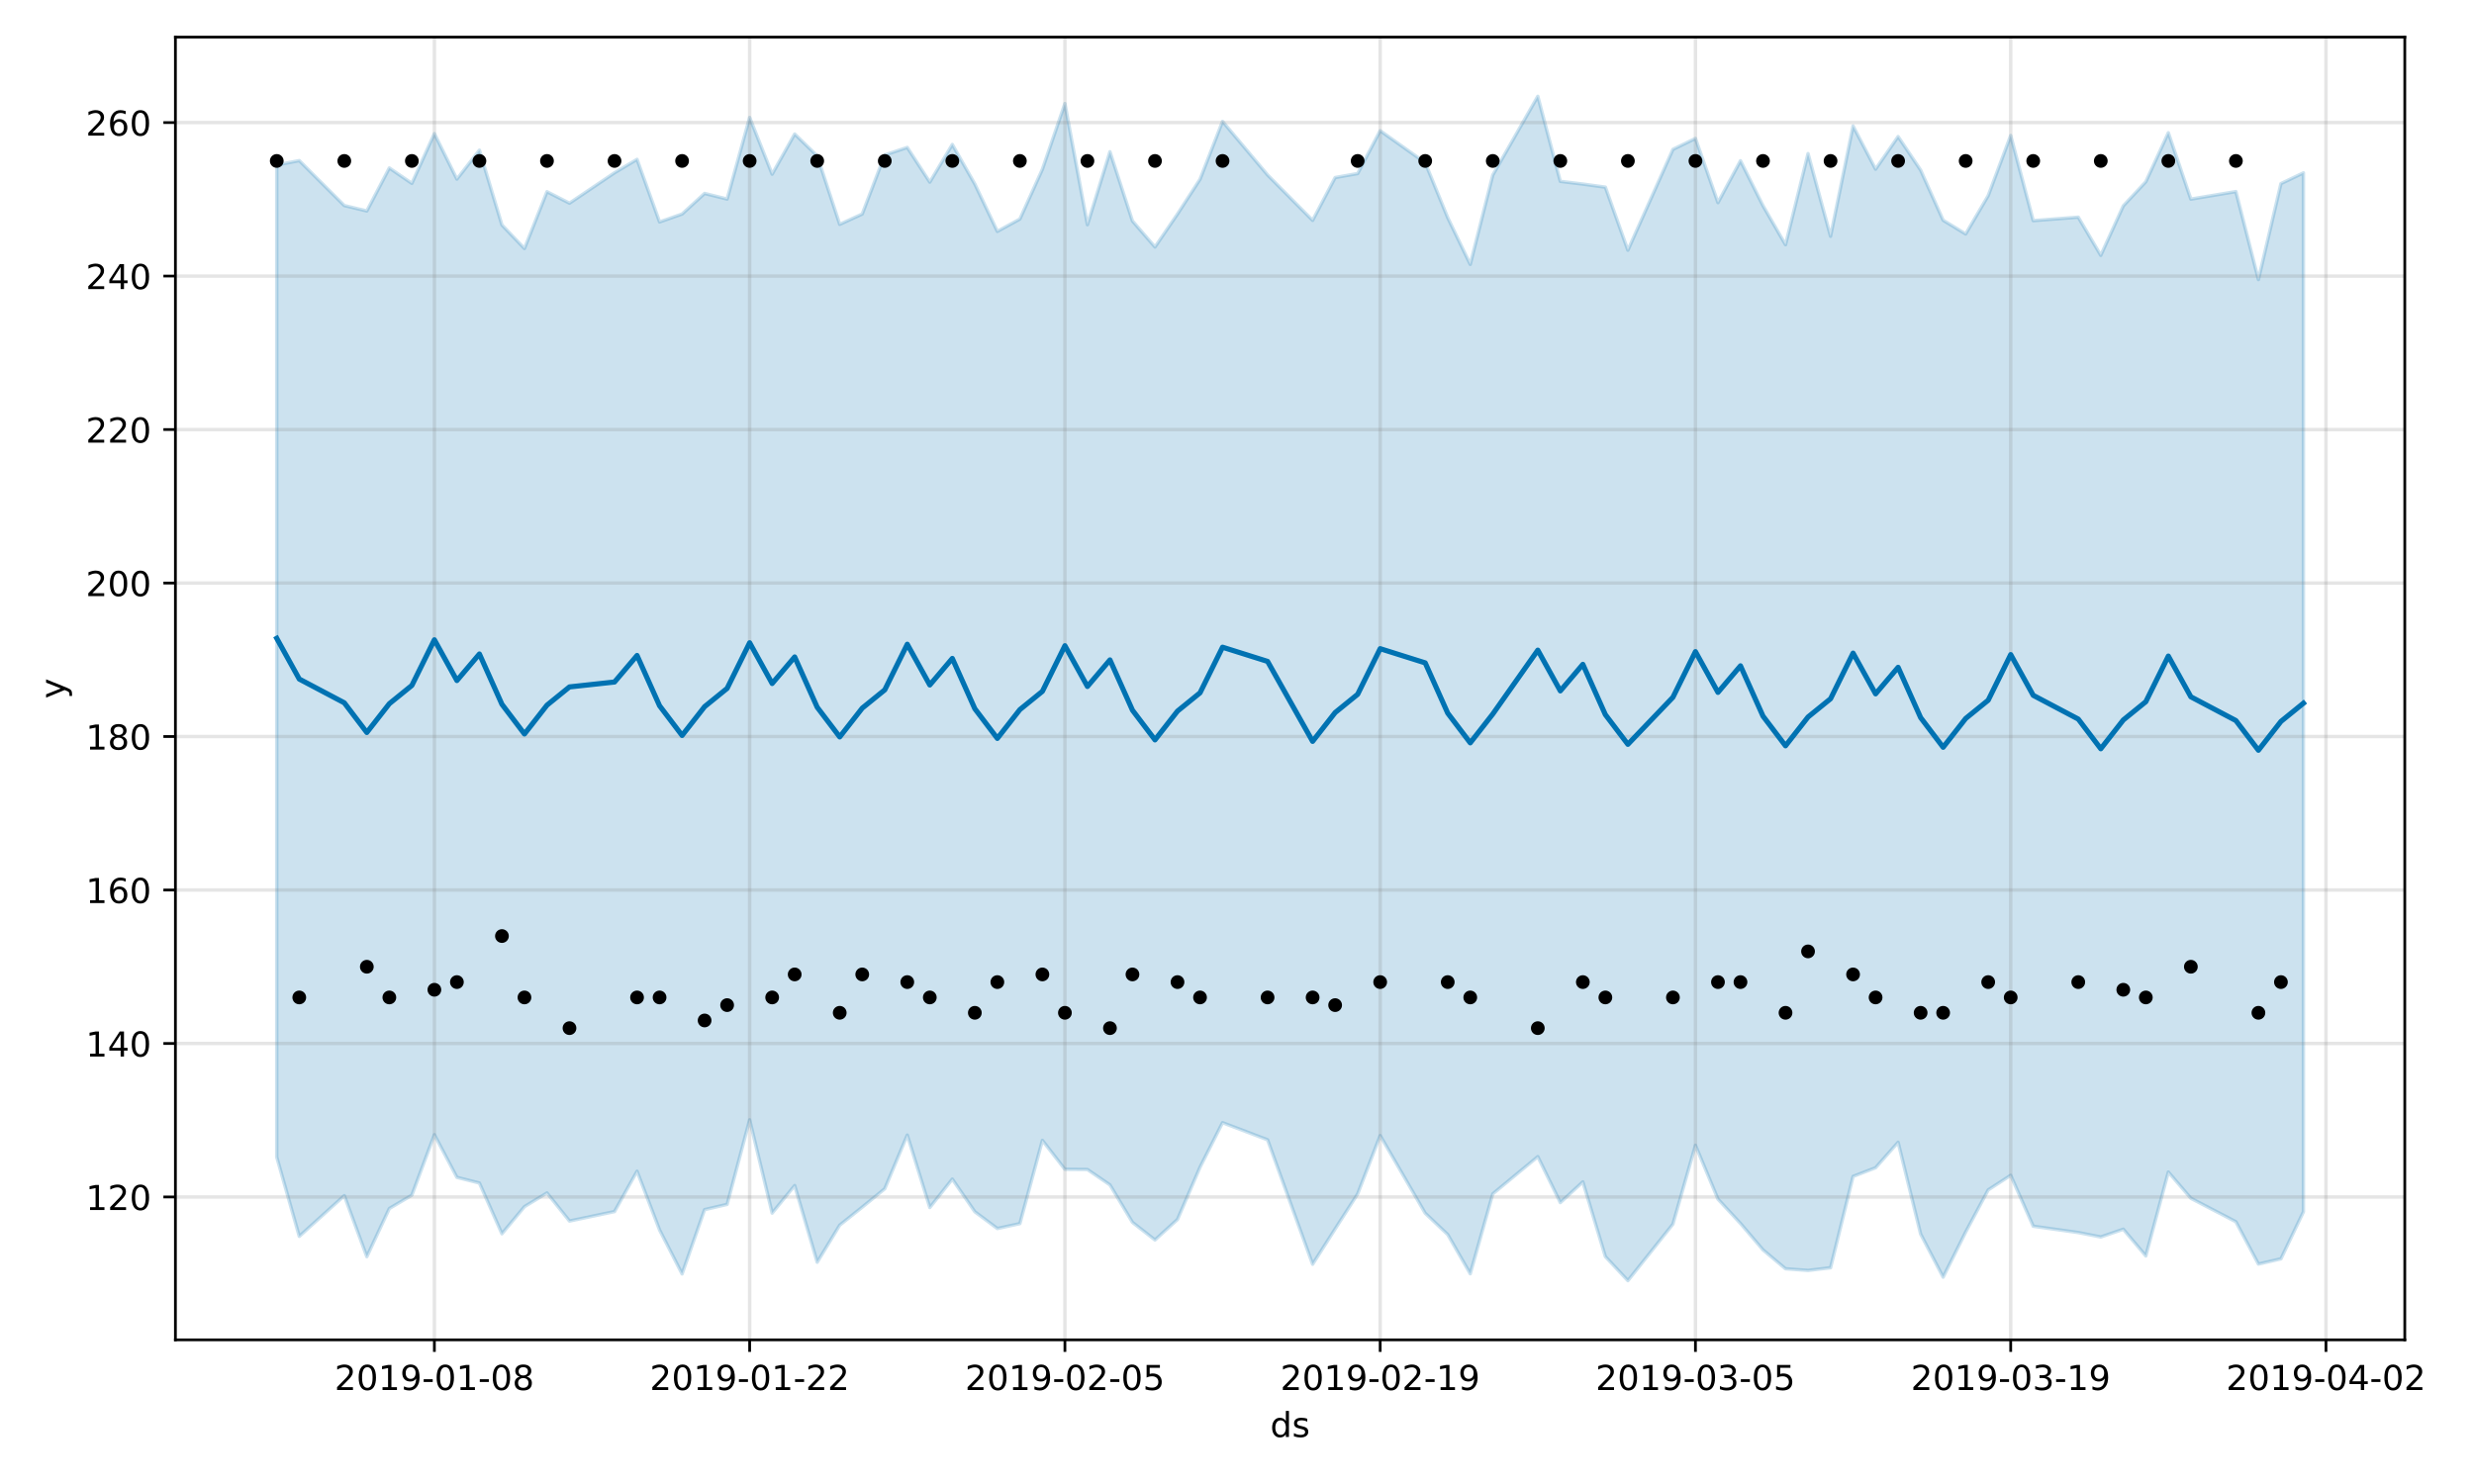 <?xml version="1.0" encoding="utf-8" standalone="no"?>
<!DOCTYPE svg PUBLIC "-//W3C//DTD SVG 1.1//EN"
  "http://www.w3.org/Graphics/SVG/1.1/DTD/svg11.dtd">
<!-- Created with matplotlib (https://matplotlib.org/) -->
<svg height="432pt" version="1.1" viewBox="0 0 720 432" width="720pt" xmlns="http://www.w3.org/2000/svg" xmlns:xlink="http://www.w3.org/1999/xlink">
 <defs>
  <style type="text/css">
*{stroke-linecap:butt;stroke-linejoin:round;}
  </style>
 </defs>
 <g id="figure_1">
  <g id="patch_1">
   <path d="M 0 432 
L 720 432 
L 720 0 
L 0 0 
z
" style="fill:#ffffff;"/>
  </g>
  <g id="axes_1">
   <g id="patch_2">
    <path d="M 51.05 390.04 
L 699.857 390.04 
L 699.857 10.8 
L 51.05 10.8 
z
" style="fill:#ffffff;"/>
   </g>
   <g id="PolyCollection_1">
    <defs>
     <path d="M 80.541 -383.972 
L 80.541 -95.162 
L 87.095 -72.085 
L 100.202 -83.943 
L 106.756 -66.176 
L 113.309 -80.197 
L 119.863 -84.081 
L 126.417 -101.692 
L 132.97 -89.268 
L 139.524 -87.61 
L 146.077 -72.842 
L 152.631 -80.734 
L 159.185 -84.733 
L 165.738 -76.551 
L 178.845 -79.304 
L 185.399 -91.048 
L 191.953 -73.949 
L 198.506 -61.16 
L 205.06 -79.871 
L 211.613 -81.394 
L 218.167 -106.024 
L 224.721 -78.861 
L 231.274 -86.879 
L 237.828 -64.558 
L 244.381 -75.351 
L 250.935 -80.593 
L 257.489 -85.946 
L 264.042 -101.566 
L 270.596 -80.479 
L 277.15 -88.757 
L 283.703 -79.255 
L 290.257 -74.371 
L 296.81 -75.797 
L 303.364 -100.031 
L 309.918 -91.603 
L 316.471 -91.55 
L 323.025 -87.071 
L 329.578 -76.169 
L 336.132 -71.041 
L 342.686 -77.015 
L 349.239 -92.216 
L 355.793 -105.182 
L 368.9 -100.196 
L 382.007 -63.972 
L 388.561 -74.249 
L 395.114 -84.443 
L 401.668 -101.429 
L 414.775 -78.822 
L 421.329 -72.612 
L 427.883 -61.202 
L 434.436 -84.455 
L 447.543 -95.292 
L 454.097 -81.913 
L 460.651 -87.948 
L 467.204 -66.198 
L 473.758 -59.198 
L 486.865 -75.652 
L 493.419 -98.604 
L 499.972 -82.932 
L 506.526 -75.85 
L 513.079 -68.15 
L 519.633 -62.655 
L 526.187 -62.171 
L 532.74 -62.95 
L 539.294 -89.534 
L 545.847 -92.061 
L 552.401 -99.479 
L 558.955 -72.769 
L 565.508 -60.212 
L 572.062 -73.339 
L 578.616 -85.606 
L 585.169 -89.864 
L 591.723 -75.037 
L 604.83 -73.2 
L 611.384 -71.909 
L 617.937 -74.164 
L 624.491 -66.396 
L 631.044 -90.817 
L 637.598 -83.179 
L 650.705 -76.342 
L 657.259 -64.025 
L 663.812 -65.546 
L 670.366 -79.252 
L 670.366 -381.68 
L 670.366 -381.68 
L 663.812 -378.552 
L 657.259 -350.616 
L 650.705 -376.232 
L 637.598 -374.04 
L 631.044 -393.362 
L 624.491 -379.09 
L 617.937 -372.068 
L 611.384 -357.665 
L 604.83 -368.778 
L 591.723 -367.774 
L 585.169 -392.557 
L 578.616 -375.041 
L 572.062 -363.891 
L 565.508 -367.893 
L 558.955 -382.487 
L 552.401 -392.24 
L 545.847 -382.756 
L 539.294 -395.323 
L 532.74 -363.223 
L 526.187 -387.286 
L 519.633 -360.759 
L 513.079 -372.122 
L 506.526 -385.211 
L 499.972 -373.012 
L 493.419 -391.702 
L 486.865 -388.514 
L 473.758 -359.165 
L 467.204 -377.521 
L 460.651 -378.42 
L 454.097 -379.209 
L 447.543 -403.962 
L 434.436 -381.032 
L 427.883 -355.039 
L 421.329 -368.64 
L 414.775 -384.64 
L 401.668 -393.954 
L 395.114 -381.475 
L 388.561 -380.316 
L 382.007 -367.846 
L 368.9 -381.075 
L 355.793 -396.655 
L 349.239 -379.815 
L 342.686 -369.699 
L 336.132 -360.099 
L 329.578 -367.676 
L 323.025 -387.825 
L 316.471 -366.588 
L 309.918 -401.852 
L 303.364 -382.731 
L 296.81 -368.235 
L 290.257 -364.65 
L 283.703 -378.431 
L 277.15 -389.941 
L 270.596 -378.982 
L 264.042 -389.079 
L 257.489 -386.885 
L 250.935 -369.703 
L 244.381 -366.694 
L 237.828 -386.634 
L 231.274 -392.992 
L 224.721 -381.291 
L 218.167 -397.807 
L 211.613 -374.056 
L 205.06 -375.693 
L 198.506 -369.695 
L 191.953 -367.393 
L 185.399 -385.611 
L 178.845 -381.699 
L 165.738 -372.856 
L 159.185 -376.19 
L 152.631 -359.658 
L 146.077 -366.512 
L 139.524 -388.284 
L 132.97 -379.862 
L 126.417 -393.111 
L 119.863 -378.622 
L 113.309 -383.1 
L 106.756 -370.593 
L 100.202 -372.166 
L 87.095 -385.249 
L 80.541 -383.972 
z
" id="mbbc2055055" style="stroke:#0072b2;stroke-opacity:0.2;"/>
    </defs>
    <g clip-path="url(#p3e17698e4c)">
     <use style="fill:#0072b2;fill-opacity:0.2;stroke:#0072b2;stroke-opacity:0.2;" x="0" xlink:href="#mbbc2055055" y="432"/>
    </g>
   </g>
   <g id="matplotlib.axis_1">
    <g id="xtick_1">
     <g id="line2d_1">
      <path clip-path="url(#p3e17698e4c)" d="M 126.417 390.04 
L 126.417 10.8 
" style="fill:none;stroke:#808080;stroke-linecap:square;stroke-opacity:0.2;"/>
     </g>
     <g id="line2d_2">
      <defs>
       <path d="M 0 0 
L 0 3.5 
" id="mdb92ae27d3" style="stroke:#000000;stroke-width:0.8;"/>
      </defs>
      <g>
       <use style="stroke:#000000;stroke-width:0.8;" x="126.417" xlink:href="#mdb92ae27d3" y="390.04"/>
      </g>
     </g>
     <g id="text_1">
      <!-- 2019-01-08 -->
      <defs>
       <path d="M 19.188 8.297 
L 53.609 8.297 
L 53.609 0 
L 7.328 0 
L 7.328 8.297 
Q 12.938 14.109 22.625 23.891 
Q 32.328 33.688 34.812 36.531 
Q 39.547 41.844 41.422 45.531 
Q 43.312 49.219 43.312 52.781 
Q 43.312 58.594 39.234 62.25 
Q 35.156 65.922 28.609 65.922 
Q 23.969 65.922 18.812 64.312 
Q 13.672 62.703 7.812 59.422 
L 7.812 69.391 
Q 13.766 71.781 18.938 73 
Q 24.125 74.219 28.422 74.219 
Q 39.75 74.219 46.484 68.547 
Q 53.219 62.891 53.219 53.422 
Q 53.219 48.922 51.531 44.891 
Q 49.859 40.875 45.406 35.406 
Q 44.188 33.984 37.641 27.219 
Q 31.109 20.453 19.188 8.297 
z
" id="DejaVuSans-50"/>
       <path d="M 31.781 66.406 
Q 24.172 66.406 20.328 58.906 
Q 16.5 51.422 16.5 36.375 
Q 16.5 21.391 20.328 13.891 
Q 24.172 6.391 31.781 6.391 
Q 39.453 6.391 43.281 13.891 
Q 47.125 21.391 47.125 36.375 
Q 47.125 51.422 43.281 58.906 
Q 39.453 66.406 31.781 66.406 
z
M 31.781 74.219 
Q 44.047 74.219 50.516 64.516 
Q 56.984 54.828 56.984 36.375 
Q 56.984 17.969 50.516 8.266 
Q 44.047 -1.422 31.781 -1.422 
Q 19.531 -1.422 13.062 8.266 
Q 6.594 17.969 6.594 36.375 
Q 6.594 54.828 13.062 64.516 
Q 19.531 74.219 31.781 74.219 
z
" id="DejaVuSans-48"/>
       <path d="M 12.406 8.297 
L 28.516 8.297 
L 28.516 63.922 
L 10.984 60.406 
L 10.984 69.391 
L 28.422 72.906 
L 38.281 72.906 
L 38.281 8.297 
L 54.391 8.297 
L 54.391 0 
L 12.406 0 
z
" id="DejaVuSans-49"/>
       <path d="M 10.984 1.516 
L 10.984 10.5 
Q 14.703 8.734 18.5 7.812 
Q 22.312 6.891 25.984 6.891 
Q 35.75 6.891 40.891 13.453 
Q 46.047 20.016 46.781 33.406 
Q 43.953 29.203 39.594 26.953 
Q 35.25 24.703 29.984 24.703 
Q 19.047 24.703 12.672 31.312 
Q 6.297 37.938 6.297 49.422 
Q 6.297 60.641 12.938 67.422 
Q 19.578 74.219 30.609 74.219 
Q 43.266 74.219 49.922 64.516 
Q 56.594 54.828 56.594 36.375 
Q 56.594 19.141 48.406 8.859 
Q 40.234 -1.422 26.422 -1.422 
Q 22.703 -1.422 18.891 -0.688 
Q 15.094 0.047 10.984 1.516 
z
M 30.609 32.422 
Q 37.25 32.422 41.125 36.953 
Q 45.016 41.5 45.016 49.422 
Q 45.016 57.281 41.125 61.844 
Q 37.25 66.406 30.609 66.406 
Q 23.969 66.406 20.094 61.844 
Q 16.219 57.281 16.219 49.422 
Q 16.219 41.5 20.094 36.953 
Q 23.969 32.422 30.609 32.422 
z
" id="DejaVuSans-57"/>
       <path d="M 4.891 31.391 
L 31.203 31.391 
L 31.203 23.391 
L 4.891 23.391 
z
" id="DejaVuSans-45"/>
       <path d="M 31.781 34.625 
Q 24.75 34.625 20.719 30.859 
Q 16.703 27.094 16.703 20.516 
Q 16.703 13.922 20.719 10.156 
Q 24.75 6.391 31.781 6.391 
Q 38.812 6.391 42.859 10.172 
Q 46.922 13.969 46.922 20.516 
Q 46.922 27.094 42.891 30.859 
Q 38.875 34.625 31.781 34.625 
z
M 21.922 38.812 
Q 15.578 40.375 12.031 44.719 
Q 8.5 49.078 8.5 55.328 
Q 8.5 64.062 14.719 69.141 
Q 20.953 74.219 31.781 74.219 
Q 42.672 74.219 48.875 69.141 
Q 55.078 64.062 55.078 55.328 
Q 55.078 49.078 51.531 44.719 
Q 48 40.375 41.703 38.812 
Q 48.828 37.156 52.797 32.312 
Q 56.781 27.484 56.781 20.516 
Q 56.781 9.906 50.312 4.234 
Q 43.844 -1.422 31.781 -1.422 
Q 19.734 -1.422 13.25 4.234 
Q 6.781 9.906 6.781 20.516 
Q 6.781 27.484 10.781 32.312 
Q 14.797 37.156 21.922 38.812 
z
M 18.312 54.391 
Q 18.312 48.734 21.844 45.562 
Q 25.391 42.391 31.781 42.391 
Q 38.141 42.391 41.719 45.562 
Q 45.312 48.734 45.312 54.391 
Q 45.312 60.062 41.719 63.234 
Q 38.141 66.406 31.781 66.406 
Q 25.391 66.406 21.844 63.234 
Q 18.312 60.062 18.312 54.391 
z
" id="DejaVuSans-56"/>
      </defs>
      <g transform="translate(97.359 404.638)scale(0.1 -0.1)">
       <use xlink:href="#DejaVuSans-50"/>
       <use x="63.623" xlink:href="#DejaVuSans-48"/>
       <use x="127.246" xlink:href="#DejaVuSans-49"/>
       <use x="190.869" xlink:href="#DejaVuSans-57"/>
       <use x="254.492" xlink:href="#DejaVuSans-45"/>
       <use x="290.576" xlink:href="#DejaVuSans-48"/>
       <use x="354.199" xlink:href="#DejaVuSans-49"/>
       <use x="417.822" xlink:href="#DejaVuSans-45"/>
       <use x="453.906" xlink:href="#DejaVuSans-48"/>
       <use x="517.529" xlink:href="#DejaVuSans-56"/>
      </g>
     </g>
    </g>
    <g id="xtick_2">
     <g id="line2d_3">
      <path clip-path="url(#p3e17698e4c)" d="M 218.167 390.04 
L 218.167 10.8 
" style="fill:none;stroke:#808080;stroke-linecap:square;stroke-opacity:0.2;"/>
     </g>
     <g id="line2d_4">
      <g>
       <use style="stroke:#000000;stroke-width:0.8;" x="218.167" xlink:href="#mdb92ae27d3" y="390.04"/>
      </g>
     </g>
     <g id="text_2">
      <!-- 2019-01-22 -->
      <g transform="translate(189.109 404.638)scale(0.1 -0.1)">
       <use xlink:href="#DejaVuSans-50"/>
       <use x="63.623" xlink:href="#DejaVuSans-48"/>
       <use x="127.246" xlink:href="#DejaVuSans-49"/>
       <use x="190.869" xlink:href="#DejaVuSans-57"/>
       <use x="254.492" xlink:href="#DejaVuSans-45"/>
       <use x="290.576" xlink:href="#DejaVuSans-48"/>
       <use x="354.199" xlink:href="#DejaVuSans-49"/>
       <use x="417.822" xlink:href="#DejaVuSans-45"/>
       <use x="453.906" xlink:href="#DejaVuSans-50"/>
       <use x="517.529" xlink:href="#DejaVuSans-50"/>
      </g>
     </g>
    </g>
    <g id="xtick_3">
     <g id="line2d_5">
      <path clip-path="url(#p3e17698e4c)" d="M 309.918 390.04 
L 309.918 10.8 
" style="fill:none;stroke:#808080;stroke-linecap:square;stroke-opacity:0.2;"/>
     </g>
     <g id="line2d_6">
      <g>
       <use style="stroke:#000000;stroke-width:0.8;" x="309.918" xlink:href="#mdb92ae27d3" y="390.04"/>
      </g>
     </g>
     <g id="text_3">
      <!-- 2019-02-05 -->
      <defs>
       <path d="M 10.797 72.906 
L 49.516 72.906 
L 49.516 64.594 
L 19.828 64.594 
L 19.828 46.734 
Q 21.969 47.469 24.109 47.828 
Q 26.266 48.188 28.422 48.188 
Q 40.625 48.188 47.75 41.5 
Q 54.891 34.812 54.891 23.391 
Q 54.891 11.625 47.562 5.094 
Q 40.234 -1.422 26.906 -1.422 
Q 22.312 -1.422 17.547 -0.641 
Q 12.797 0.141 7.719 1.703 
L 7.719 11.625 
Q 12.109 9.234 16.797 8.062 
Q 21.484 6.891 26.703 6.891 
Q 35.156 6.891 40.078 11.328 
Q 45.016 15.766 45.016 23.391 
Q 45.016 31 40.078 35.438 
Q 35.156 39.891 26.703 39.891 
Q 22.75 39.891 18.812 39.016 
Q 14.891 38.141 10.797 36.281 
z
" id="DejaVuSans-53"/>
      </defs>
      <g transform="translate(280.86 404.638)scale(0.1 -0.1)">
       <use xlink:href="#DejaVuSans-50"/>
       <use x="63.623" xlink:href="#DejaVuSans-48"/>
       <use x="127.246" xlink:href="#DejaVuSans-49"/>
       <use x="190.869" xlink:href="#DejaVuSans-57"/>
       <use x="254.492" xlink:href="#DejaVuSans-45"/>
       <use x="290.576" xlink:href="#DejaVuSans-48"/>
       <use x="354.199" xlink:href="#DejaVuSans-50"/>
       <use x="417.822" xlink:href="#DejaVuSans-45"/>
       <use x="453.906" xlink:href="#DejaVuSans-48"/>
       <use x="517.529" xlink:href="#DejaVuSans-53"/>
      </g>
     </g>
    </g>
    <g id="xtick_4">
     <g id="line2d_7">
      <path clip-path="url(#p3e17698e4c)" d="M 401.668 390.04 
L 401.668 10.8 
" style="fill:none;stroke:#808080;stroke-linecap:square;stroke-opacity:0.2;"/>
     </g>
     <g id="line2d_8">
      <g>
       <use style="stroke:#000000;stroke-width:0.8;" x="401.668" xlink:href="#mdb92ae27d3" y="390.04"/>
      </g>
     </g>
     <g id="text_4">
      <!-- 2019-02-19 -->
      <g transform="translate(372.61 404.638)scale(0.1 -0.1)">
       <use xlink:href="#DejaVuSans-50"/>
       <use x="63.623" xlink:href="#DejaVuSans-48"/>
       <use x="127.246" xlink:href="#DejaVuSans-49"/>
       <use x="190.869" xlink:href="#DejaVuSans-57"/>
       <use x="254.492" xlink:href="#DejaVuSans-45"/>
       <use x="290.576" xlink:href="#DejaVuSans-48"/>
       <use x="354.199" xlink:href="#DejaVuSans-50"/>
       <use x="417.822" xlink:href="#DejaVuSans-45"/>
       <use x="453.906" xlink:href="#DejaVuSans-49"/>
       <use x="517.529" xlink:href="#DejaVuSans-57"/>
      </g>
     </g>
    </g>
    <g id="xtick_5">
     <g id="line2d_9">
      <path clip-path="url(#p3e17698e4c)" d="M 493.419 390.04 
L 493.419 10.8 
" style="fill:none;stroke:#808080;stroke-linecap:square;stroke-opacity:0.2;"/>
     </g>
     <g id="line2d_10">
      <g>
       <use style="stroke:#000000;stroke-width:0.8;" x="493.419" xlink:href="#mdb92ae27d3" y="390.04"/>
      </g>
     </g>
     <g id="text_5">
      <!-- 2019-03-05 -->
      <defs>
       <path d="M 40.578 39.312 
Q 47.656 37.797 51.625 33 
Q 55.609 28.219 55.609 21.188 
Q 55.609 10.406 48.188 4.484 
Q 40.766 -1.422 27.094 -1.422 
Q 22.516 -1.422 17.656 -0.516 
Q 12.797 0.391 7.625 2.203 
L 7.625 11.719 
Q 11.719 9.328 16.594 8.109 
Q 21.484 6.891 26.812 6.891 
Q 36.078 6.891 40.938 10.547 
Q 45.797 14.203 45.797 21.188 
Q 45.797 27.641 41.281 31.266 
Q 36.766 34.906 28.719 34.906 
L 20.219 34.906 
L 20.219 43.016 
L 29.109 43.016 
Q 36.375 43.016 40.234 45.922 
Q 44.094 48.828 44.094 54.297 
Q 44.094 59.906 40.109 62.906 
Q 36.141 65.922 28.719 65.922 
Q 24.656 65.922 20.016 65.031 
Q 15.375 64.156 9.812 62.312 
L 9.812 71.094 
Q 15.438 72.656 20.344 73.438 
Q 25.25 74.219 29.594 74.219 
Q 40.828 74.219 47.359 69.109 
Q 53.906 64.016 53.906 55.328 
Q 53.906 49.266 50.438 45.094 
Q 46.969 40.922 40.578 39.312 
z
" id="DejaVuSans-51"/>
      </defs>
      <g transform="translate(464.361 404.638)scale(0.1 -0.1)">
       <use xlink:href="#DejaVuSans-50"/>
       <use x="63.623" xlink:href="#DejaVuSans-48"/>
       <use x="127.246" xlink:href="#DejaVuSans-49"/>
       <use x="190.869" xlink:href="#DejaVuSans-57"/>
       <use x="254.492" xlink:href="#DejaVuSans-45"/>
       <use x="290.576" xlink:href="#DejaVuSans-48"/>
       <use x="354.199" xlink:href="#DejaVuSans-51"/>
       <use x="417.822" xlink:href="#DejaVuSans-45"/>
       <use x="453.906" xlink:href="#DejaVuSans-48"/>
       <use x="517.529" xlink:href="#DejaVuSans-53"/>
      </g>
     </g>
    </g>
    <g id="xtick_6">
     <g id="line2d_11">
      <path clip-path="url(#p3e17698e4c)" d="M 585.169 390.04 
L 585.169 10.8 
" style="fill:none;stroke:#808080;stroke-linecap:square;stroke-opacity:0.2;"/>
     </g>
     <g id="line2d_12">
      <g>
       <use style="stroke:#000000;stroke-width:0.8;" x="585.169" xlink:href="#mdb92ae27d3" y="390.04"/>
      </g>
     </g>
     <g id="text_6">
      <!-- 2019-03-19 -->
      <g transform="translate(556.111 404.638)scale(0.1 -0.1)">
       <use xlink:href="#DejaVuSans-50"/>
       <use x="63.623" xlink:href="#DejaVuSans-48"/>
       <use x="127.246" xlink:href="#DejaVuSans-49"/>
       <use x="190.869" xlink:href="#DejaVuSans-57"/>
       <use x="254.492" xlink:href="#DejaVuSans-45"/>
       <use x="290.576" xlink:href="#DejaVuSans-48"/>
       <use x="354.199" xlink:href="#DejaVuSans-51"/>
       <use x="417.822" xlink:href="#DejaVuSans-45"/>
       <use x="453.906" xlink:href="#DejaVuSans-49"/>
       <use x="517.529" xlink:href="#DejaVuSans-57"/>
      </g>
     </g>
    </g>
    <g id="xtick_7">
     <g id="line2d_13">
      <path clip-path="url(#p3e17698e4c)" d="M 676.92 390.04 
L 676.92 10.8 
" style="fill:none;stroke:#808080;stroke-linecap:square;stroke-opacity:0.2;"/>
     </g>
     <g id="line2d_14">
      <g>
       <use style="stroke:#000000;stroke-width:0.8;" x="676.92" xlink:href="#mdb92ae27d3" y="390.04"/>
      </g>
     </g>
     <g id="text_7">
      <!-- 2019-04-02 -->
      <defs>
       <path d="M 37.797 64.312 
L 12.891 25.391 
L 37.797 25.391 
z
M 35.203 72.906 
L 47.609 72.906 
L 47.609 25.391 
L 58.016 25.391 
L 58.016 17.188 
L 47.609 17.188 
L 47.609 0 
L 37.797 0 
L 37.797 17.188 
L 4.891 17.188 
L 4.891 26.703 
z
" id="DejaVuSans-52"/>
      </defs>
      <g transform="translate(647.862 404.638)scale(0.1 -0.1)">
       <use xlink:href="#DejaVuSans-50"/>
       <use x="63.623" xlink:href="#DejaVuSans-48"/>
       <use x="127.246" xlink:href="#DejaVuSans-49"/>
       <use x="190.869" xlink:href="#DejaVuSans-57"/>
       <use x="254.492" xlink:href="#DejaVuSans-45"/>
       <use x="290.576" xlink:href="#DejaVuSans-48"/>
       <use x="354.199" xlink:href="#DejaVuSans-52"/>
       <use x="417.822" xlink:href="#DejaVuSans-45"/>
       <use x="453.906" xlink:href="#DejaVuSans-48"/>
       <use x="517.529" xlink:href="#DejaVuSans-50"/>
      </g>
     </g>
    </g>
    <g id="text_8">
     <!-- ds -->
     <defs>
      <path d="M 45.406 46.391 
L 45.406 75.984 
L 54.391 75.984 
L 54.391 0 
L 45.406 0 
L 45.406 8.203 
Q 42.578 3.328 38.25 0.953 
Q 33.938 -1.422 27.875 -1.422 
Q 17.969 -1.422 11.734 6.484 
Q 5.516 14.406 5.516 27.297 
Q 5.516 40.188 11.734 48.094 
Q 17.969 56 27.875 56 
Q 33.938 56 38.25 53.625 
Q 42.578 51.266 45.406 46.391 
z
M 14.797 27.297 
Q 14.797 17.391 18.875 11.75 
Q 22.953 6.109 30.078 6.109 
Q 37.203 6.109 41.297 11.75 
Q 45.406 17.391 45.406 27.297 
Q 45.406 37.203 41.297 42.844 
Q 37.203 48.484 30.078 48.484 
Q 22.953 48.484 18.875 42.844 
Q 14.797 37.203 14.797 27.297 
z
" id="DejaVuSans-100"/>
      <path d="M 44.281 53.078 
L 44.281 44.578 
Q 40.484 46.531 36.375 47.5 
Q 32.281 48.484 27.875 48.484 
Q 21.188 48.484 17.844 46.438 
Q 14.5 44.391 14.5 40.281 
Q 14.5 37.156 16.891 35.375 
Q 19.281 33.594 26.516 31.984 
L 29.594 31.297 
Q 39.156 29.25 43.188 25.516 
Q 47.219 21.781 47.219 15.094 
Q 47.219 7.469 41.188 3.016 
Q 35.156 -1.422 24.609 -1.422 
Q 20.219 -1.422 15.453 -0.562 
Q 10.688 0.297 5.422 2 
L 5.422 11.281 
Q 10.406 8.688 15.234 7.391 
Q 20.062 6.109 24.812 6.109 
Q 31.156 6.109 34.562 8.281 
Q 37.984 10.453 37.984 14.406 
Q 37.984 18.062 35.516 20.016 
Q 33.062 21.969 24.703 23.781 
L 21.578 24.516 
Q 13.234 26.266 9.516 29.906 
Q 5.812 33.547 5.812 39.891 
Q 5.812 47.609 11.281 51.797 
Q 16.75 56 26.812 56 
Q 31.781 56 36.172 55.266 
Q 40.578 54.547 44.281 53.078 
z
" id="DejaVuSans-115"/>
     </defs>
     <g transform="translate(369.675 418.317)scale(0.1 -0.1)">
      <use xlink:href="#DejaVuSans-100"/>
      <use x="63.477" xlink:href="#DejaVuSans-115"/>
     </g>
    </g>
   </g>
   <g id="matplotlib.axis_2">
    <g id="ytick_1">
     <g id="line2d_15">
      <path clip-path="url(#p3e17698e4c)" d="M 51.05 348.444 
L 699.857 348.444 
" style="fill:none;stroke:#808080;stroke-linecap:square;stroke-opacity:0.2;"/>
     </g>
     <g id="line2d_16">
      <defs>
       <path d="M 0 0 
L -3.5 0 
" id="me0c5586c7c" style="stroke:#000000;stroke-width:0.8;"/>
      </defs>
      <g>
       <use style="stroke:#000000;stroke-width:0.8;" x="51.05" xlink:href="#me0c5586c7c" y="348.444"/>
      </g>
     </g>
     <g id="text_9">
      <!-- 120 -->
      <g transform="translate(24.962 352.243)scale(0.1 -0.1)">
       <use xlink:href="#DejaVuSans-49"/>
       <use x="63.623" xlink:href="#DejaVuSans-50"/>
       <use x="127.246" xlink:href="#DejaVuSans-48"/>
      </g>
     </g>
    </g>
    <g id="ytick_2">
     <g id="line2d_17">
      <path clip-path="url(#p3e17698e4c)" d="M 51.05 303.764 
L 699.857 303.764 
" style="fill:none;stroke:#808080;stroke-linecap:square;stroke-opacity:0.2;"/>
     </g>
     <g id="line2d_18">
      <g>
       <use style="stroke:#000000;stroke-width:0.8;" x="51.05" xlink:href="#me0c5586c7c" y="303.764"/>
      </g>
     </g>
     <g id="text_10">
      <!-- 140 -->
      <g transform="translate(24.962 307.563)scale(0.1 -0.1)">
       <use xlink:href="#DejaVuSans-49"/>
       <use x="63.623" xlink:href="#DejaVuSans-52"/>
       <use x="127.246" xlink:href="#DejaVuSans-48"/>
      </g>
     </g>
    </g>
    <g id="ytick_3">
     <g id="line2d_19">
      <path clip-path="url(#p3e17698e4c)" d="M 51.05 259.084 
L 699.857 259.084 
" style="fill:none;stroke:#808080;stroke-linecap:square;stroke-opacity:0.2;"/>
     </g>
     <g id="line2d_20">
      <g>
       <use style="stroke:#000000;stroke-width:0.8;" x="51.05" xlink:href="#me0c5586c7c" y="259.084"/>
      </g>
     </g>
     <g id="text_11">
      <!-- 160 -->
      <defs>
       <path d="M 33.016 40.375 
Q 26.375 40.375 22.484 35.828 
Q 18.609 31.297 18.609 23.391 
Q 18.609 15.531 22.484 10.953 
Q 26.375 6.391 33.016 6.391 
Q 39.656 6.391 43.531 10.953 
Q 47.406 15.531 47.406 23.391 
Q 47.406 31.297 43.531 35.828 
Q 39.656 40.375 33.016 40.375 
z
M 52.594 71.297 
L 52.594 62.312 
Q 48.875 64.062 45.094 64.984 
Q 41.312 65.922 37.594 65.922 
Q 27.828 65.922 22.672 59.328 
Q 17.531 52.734 16.797 39.406 
Q 19.672 43.656 24.016 45.922 
Q 28.375 48.188 33.594 48.188 
Q 44.578 48.188 50.953 41.516 
Q 57.328 34.859 57.328 23.391 
Q 57.328 12.156 50.688 5.359 
Q 44.047 -1.422 33.016 -1.422 
Q 20.359 -1.422 13.672 8.266 
Q 6.984 17.969 6.984 36.375 
Q 6.984 53.656 15.188 63.938 
Q 23.391 74.219 37.203 74.219 
Q 40.922 74.219 44.703 73.484 
Q 48.484 72.75 52.594 71.297 
z
" id="DejaVuSans-54"/>
      </defs>
      <g transform="translate(24.962 262.883)scale(0.1 -0.1)">
       <use xlink:href="#DejaVuSans-49"/>
       <use x="63.623" xlink:href="#DejaVuSans-54"/>
       <use x="127.246" xlink:href="#DejaVuSans-48"/>
      </g>
     </g>
    </g>
    <g id="ytick_4">
     <g id="line2d_21">
      <path clip-path="url(#p3e17698e4c)" d="M 51.05 214.403 
L 699.857 214.403 
" style="fill:none;stroke:#808080;stroke-linecap:square;stroke-opacity:0.2;"/>
     </g>
     <g id="line2d_22">
      <g>
       <use style="stroke:#000000;stroke-width:0.8;" x="51.05" xlink:href="#me0c5586c7c" y="214.403"/>
      </g>
     </g>
     <g id="text_12">
      <!-- 180 -->
      <g transform="translate(24.962 218.202)scale(0.1 -0.1)">
       <use xlink:href="#DejaVuSans-49"/>
       <use x="63.623" xlink:href="#DejaVuSans-56"/>
       <use x="127.246" xlink:href="#DejaVuSans-48"/>
      </g>
     </g>
    </g>
    <g id="ytick_5">
     <g id="line2d_23">
      <path clip-path="url(#p3e17698e4c)" d="M 51.05 169.723 
L 699.857 169.723 
" style="fill:none;stroke:#808080;stroke-linecap:square;stroke-opacity:0.2;"/>
     </g>
     <g id="line2d_24">
      <g>
       <use style="stroke:#000000;stroke-width:0.8;" x="51.05" xlink:href="#me0c5586c7c" y="169.723"/>
      </g>
     </g>
     <g id="text_13">
      <!-- 200 -->
      <g transform="translate(24.962 173.522)scale(0.1 -0.1)">
       <use xlink:href="#DejaVuSans-50"/>
       <use x="63.623" xlink:href="#DejaVuSans-48"/>
       <use x="127.246" xlink:href="#DejaVuSans-48"/>
      </g>
     </g>
    </g>
    <g id="ytick_6">
     <g id="line2d_25">
      <path clip-path="url(#p3e17698e4c)" d="M 51.05 125.043 
L 699.857 125.043 
" style="fill:none;stroke:#808080;stroke-linecap:square;stroke-opacity:0.2;"/>
     </g>
     <g id="line2d_26">
      <g>
       <use style="stroke:#000000;stroke-width:0.8;" x="51.05" xlink:href="#me0c5586c7c" y="125.043"/>
      </g>
     </g>
     <g id="text_14">
      <!-- 220 -->
      <g transform="translate(24.962 128.842)scale(0.1 -0.1)">
       <use xlink:href="#DejaVuSans-50"/>
       <use x="63.623" xlink:href="#DejaVuSans-50"/>
       <use x="127.246" xlink:href="#DejaVuSans-48"/>
      </g>
     </g>
    </g>
    <g id="ytick_7">
     <g id="line2d_27">
      <path clip-path="url(#p3e17698e4c)" d="M 51.05 80.362 
L 699.857 80.362 
" style="fill:none;stroke:#808080;stroke-linecap:square;stroke-opacity:0.2;"/>
     </g>
     <g id="line2d_28">
      <g>
       <use style="stroke:#000000;stroke-width:0.8;" x="51.05" xlink:href="#me0c5586c7c" y="80.362"/>
      </g>
     </g>
     <g id="text_15">
      <!-- 240 -->
      <g transform="translate(24.962 84.161)scale(0.1 -0.1)">
       <use xlink:href="#DejaVuSans-50"/>
       <use x="63.623" xlink:href="#DejaVuSans-52"/>
       <use x="127.246" xlink:href="#DejaVuSans-48"/>
      </g>
     </g>
    </g>
    <g id="ytick_8">
     <g id="line2d_29">
      <path clip-path="url(#p3e17698e4c)" d="M 51.05 35.682 
L 699.857 35.682 
" style="fill:none;stroke:#808080;stroke-linecap:square;stroke-opacity:0.2;"/>
     </g>
     <g id="line2d_30">
      <g>
       <use style="stroke:#000000;stroke-width:0.8;" x="51.05" xlink:href="#me0c5586c7c" y="35.682"/>
      </g>
     </g>
     <g id="text_16">
      <!-- 260 -->
      <g transform="translate(24.962 39.481)scale(0.1 -0.1)">
       <use xlink:href="#DejaVuSans-50"/>
       <use x="63.623" xlink:href="#DejaVuSans-54"/>
       <use x="127.246" xlink:href="#DejaVuSans-48"/>
      </g>
     </g>
    </g>
    <g id="text_17">
     <!-- y -->
     <defs>
      <path d="M 32.172 -5.078 
Q 28.375 -14.844 24.75 -17.812 
Q 21.141 -20.797 15.094 -20.797 
L 7.906 -20.797 
L 7.906 -13.281 
L 13.188 -13.281 
Q 16.891 -13.281 18.938 -11.516 
Q 21 -9.766 23.484 -3.219 
L 25.094 0.875 
L 2.984 54.688 
L 12.5 54.688 
L 29.594 11.922 
L 46.688 54.688 
L 56.203 54.688 
z
" id="DejaVuSans-121"/>
     </defs>
     <g transform="translate(18.883 203.379)rotate(-90)scale(0.1 -0.1)">
      <use xlink:href="#DejaVuSans-121"/>
     </g>
    </g>
   </g>
   <g id="line2d_31">
    <defs>
     <path d="M 0 1.5 
C 0.398 1.5 0.779 1.342 1.061 1.061 
C 1.342 0.779 1.5 0.398 1.5 0 
C 1.5 -0.398 1.342 -0.779 1.061 -1.061 
C 0.779 -1.342 0.398 -1.5 0 -1.5 
C -0.398 -1.5 -0.779 -1.342 -1.061 -1.061 
C -1.342 -0.779 -1.5 -0.398 -1.5 0 
C -1.5 0.398 -1.342 0.779 -1.061 1.061 
C -0.779 1.342 -0.398 1.5 0 1.5 
z
" id="m1e39802b4a" style="stroke:#000000;"/>
    </defs>
    <g clip-path="url(#p3e17698e4c)">
     <use style="stroke:#000000;" x="80.541" xlink:href="#m1e39802b4a" y="46.852"/>
     <use style="stroke:#000000;" x="87.095" xlink:href="#m1e39802b4a" y="290.36"/>
     <use style="stroke:#000000;" x="100.202" xlink:href="#m1e39802b4a" y="46.852"/>
     <use style="stroke:#000000;" x="106.756" xlink:href="#m1e39802b4a" y="281.424"/>
     <use style="stroke:#000000;" x="113.309" xlink:href="#m1e39802b4a" y="290.36"/>
     <use style="stroke:#000000;" x="119.863" xlink:href="#m1e39802b4a" y="46.852"/>
     <use style="stroke:#000000;" x="126.417" xlink:href="#m1e39802b4a" y="288.126"/>
     <use style="stroke:#000000;" x="132.97" xlink:href="#m1e39802b4a" y="285.892"/>
     <use style="stroke:#000000;" x="139.524" xlink:href="#m1e39802b4a" y="46.852"/>
     <use style="stroke:#000000;" x="146.077" xlink:href="#m1e39802b4a" y="272.488"/>
     <use style="stroke:#000000;" x="152.631" xlink:href="#m1e39802b4a" y="290.36"/>
     <use style="stroke:#000000;" x="159.185" xlink:href="#m1e39802b4a" y="46.852"/>
     <use style="stroke:#000000;" x="165.738" xlink:href="#m1e39802b4a" y="299.296"/>
     <use style="stroke:#000000;" x="178.845" xlink:href="#m1e39802b4a" y="46.852"/>
     <use style="stroke:#000000;" x="185.399" xlink:href="#m1e39802b4a" y="290.36"/>
     <use style="stroke:#000000;" x="191.953" xlink:href="#m1e39802b4a" y="290.36"/>
     <use style="stroke:#000000;" x="198.506" xlink:href="#m1e39802b4a" y="46.852"/>
     <use style="stroke:#000000;" x="205.06" xlink:href="#m1e39802b4a" y="297.062"/>
     <use style="stroke:#000000;" x="211.613" xlink:href="#m1e39802b4a" y="292.594"/>
     <use style="stroke:#000000;" x="218.167" xlink:href="#m1e39802b4a" y="46.852"/>
     <use style="stroke:#000000;" x="224.721" xlink:href="#m1e39802b4a" y="290.36"/>
     <use style="stroke:#000000;" x="231.274" xlink:href="#m1e39802b4a" y="283.658"/>
     <use style="stroke:#000000;" x="237.828" xlink:href="#m1e39802b4a" y="46.852"/>
     <use style="stroke:#000000;" x="244.381" xlink:href="#m1e39802b4a" y="294.828"/>
     <use style="stroke:#000000;" x="250.935" xlink:href="#m1e39802b4a" y="283.658"/>
     <use style="stroke:#000000;" x="257.489" xlink:href="#m1e39802b4a" y="46.852"/>
     <use style="stroke:#000000;" x="264.042" xlink:href="#m1e39802b4a" y="285.892"/>
     <use style="stroke:#000000;" x="270.596" xlink:href="#m1e39802b4a" y="290.36"/>
     <use style="stroke:#000000;" x="277.15" xlink:href="#m1e39802b4a" y="46.852"/>
     <use style="stroke:#000000;" x="283.703" xlink:href="#m1e39802b4a" y="294.828"/>
     <use style="stroke:#000000;" x="290.257" xlink:href="#m1e39802b4a" y="285.892"/>
     <use style="stroke:#000000;" x="296.81" xlink:href="#m1e39802b4a" y="46.852"/>
     <use style="stroke:#000000;" x="303.364" xlink:href="#m1e39802b4a" y="283.658"/>
     <use style="stroke:#000000;" x="309.918" xlink:href="#m1e39802b4a" y="294.828"/>
     <use style="stroke:#000000;" x="316.471" xlink:href="#m1e39802b4a" y="46.852"/>
     <use style="stroke:#000000;" x="323.025" xlink:href="#m1e39802b4a" y="299.296"/>
     <use style="stroke:#000000;" x="329.578" xlink:href="#m1e39802b4a" y="283.658"/>
     <use style="stroke:#000000;" x="336.132" xlink:href="#m1e39802b4a" y="46.852"/>
     <use style="stroke:#000000;" x="342.686" xlink:href="#m1e39802b4a" y="285.892"/>
     <use style="stroke:#000000;" x="349.239" xlink:href="#m1e39802b4a" y="290.36"/>
     <use style="stroke:#000000;" x="355.793" xlink:href="#m1e39802b4a" y="46.852"/>
     <use style="stroke:#000000;" x="368.9" xlink:href="#m1e39802b4a" y="290.36"/>
     <use style="stroke:#000000;" x="382.007" xlink:href="#m1e39802b4a" y="290.36"/>
     <use style="stroke:#000000;" x="388.561" xlink:href="#m1e39802b4a" y="292.594"/>
     <use style="stroke:#000000;" x="395.114" xlink:href="#m1e39802b4a" y="46.852"/>
     <use style="stroke:#000000;" x="401.668" xlink:href="#m1e39802b4a" y="285.892"/>
     <use style="stroke:#000000;" x="414.775" xlink:href="#m1e39802b4a" y="46.852"/>
     <use style="stroke:#000000;" x="421.329" xlink:href="#m1e39802b4a" y="285.892"/>
     <use style="stroke:#000000;" x="427.883" xlink:href="#m1e39802b4a" y="290.36"/>
     <use style="stroke:#000000;" x="434.436" xlink:href="#m1e39802b4a" y="46.852"/>
     <use style="stroke:#000000;" x="447.543" xlink:href="#m1e39802b4a" y="299.296"/>
     <use style="stroke:#000000;" x="454.097" xlink:href="#m1e39802b4a" y="46.852"/>
     <use style="stroke:#000000;" x="460.651" xlink:href="#m1e39802b4a" y="285.892"/>
     <use style="stroke:#000000;" x="467.204" xlink:href="#m1e39802b4a" y="290.36"/>
     <use style="stroke:#000000;" x="473.758" xlink:href="#m1e39802b4a" y="46.852"/>
     <use style="stroke:#000000;" x="486.865" xlink:href="#m1e39802b4a" y="290.36"/>
     <use style="stroke:#000000;" x="493.419" xlink:href="#m1e39802b4a" y="46.852"/>
     <use style="stroke:#000000;" x="499.972" xlink:href="#m1e39802b4a" y="285.892"/>
     <use style="stroke:#000000;" x="506.526" xlink:href="#m1e39802b4a" y="285.892"/>
     <use style="stroke:#000000;" x="513.079" xlink:href="#m1e39802b4a" y="46.852"/>
     <use style="stroke:#000000;" x="519.633" xlink:href="#m1e39802b4a" y="294.828"/>
     <use style="stroke:#000000;" x="526.187" xlink:href="#m1e39802b4a" y="276.956"/>
     <use style="stroke:#000000;" x="532.74" xlink:href="#m1e39802b4a" y="46.852"/>
     <use style="stroke:#000000;" x="539.294" xlink:href="#m1e39802b4a" y="283.658"/>
     <use style="stroke:#000000;" x="545.847" xlink:href="#m1e39802b4a" y="290.36"/>
     <use style="stroke:#000000;" x="552.401" xlink:href="#m1e39802b4a" y="46.852"/>
     <use style="stroke:#000000;" x="558.955" xlink:href="#m1e39802b4a" y="294.828"/>
     <use style="stroke:#000000;" x="565.508" xlink:href="#m1e39802b4a" y="294.828"/>
     <use style="stroke:#000000;" x="572.062" xlink:href="#m1e39802b4a" y="46.852"/>
     <use style="stroke:#000000;" x="578.616" xlink:href="#m1e39802b4a" y="285.892"/>
     <use style="stroke:#000000;" x="585.169" xlink:href="#m1e39802b4a" y="290.36"/>
     <use style="stroke:#000000;" x="591.723" xlink:href="#m1e39802b4a" y="46.852"/>
     <use style="stroke:#000000;" x="604.83" xlink:href="#m1e39802b4a" y="285.892"/>
     <use style="stroke:#000000;" x="611.384" xlink:href="#m1e39802b4a" y="46.852"/>
     <use style="stroke:#000000;" x="617.937" xlink:href="#m1e39802b4a" y="288.126"/>
     <use style="stroke:#000000;" x="624.491" xlink:href="#m1e39802b4a" y="290.36"/>
     <use style="stroke:#000000;" x="631.044" xlink:href="#m1e39802b4a" y="46.852"/>
     <use style="stroke:#000000;" x="637.598" xlink:href="#m1e39802b4a" y="281.424"/>
     <use style="stroke:#000000;" x="650.705" xlink:href="#m1e39802b4a" y="46.852"/>
     <use style="stroke:#000000;" x="657.259" xlink:href="#m1e39802b4a" y="294.828"/>
     <use style="stroke:#000000;" x="663.812" xlink:href="#m1e39802b4a" y="285.892"/>
    </g>
   </g>
   <g id="line2d_32">
    <path clip-path="url(#p3e17698e4c)" d="M 80.541 185.82 
L 87.095 197.675 
L 100.202 204.59 
L 106.756 213.229 
L 113.309 204.847 
L 119.863 199.533 
L 126.417 186.251 
L 132.97 198.105 
L 139.524 190.381 
L 146.077 205.021 
L 152.631 213.66 
L 159.185 205.278 
L 165.738 199.964 
L 178.845 198.536 
L 185.399 190.811 
L 191.953 205.452 
L 198.506 214.09 
L 205.06 205.709 
L 211.613 200.395 
L 218.167 187.112 
L 224.721 198.967 
L 231.274 191.242 
L 237.828 205.883 
L 244.381 214.521 
L 250.935 206.14 
L 257.489 200.826 
L 264.042 187.543 
L 270.596 199.398 
L 277.15 191.673 
L 283.703 206.314 
L 290.257 214.952 
L 296.81 206.57 
L 303.364 201.257 
L 309.918 187.974 
L 316.471 199.829 
L 323.025 192.104 
L 329.578 206.745 
L 336.132 215.383 
L 342.686 207.001 
L 349.239 201.687 
L 355.793 188.405 
L 368.9 192.535 
L 382.007 215.814 
L 388.561 207.432 
L 395.114 202.118 
L 401.668 188.835 
L 414.775 192.965 
L 421.329 207.606 
L 427.883 216.245 
L 434.436 207.863 
L 447.543 189.266 
L 454.097 201.121 
L 460.651 193.396 
L 467.204 208.037 
L 473.758 216.675 
L 486.865 202.98 
L 493.419 189.697 
L 499.972 201.552 
L 506.526 193.827 
L 513.079 208.468 
L 519.633 217.106 
L 526.187 208.725 
L 532.74 203.411 
L 539.294 190.128 
L 545.847 201.983 
L 552.401 194.258 
L 558.955 208.899 
L 565.508 217.537 
L 572.062 209.155 
L 578.616 203.842 
L 585.169 190.559 
L 591.723 202.414 
L 604.83 209.329 
L 611.384 217.968 
L 617.937 209.586 
L 624.491 204.272 
L 631.044 190.99 
L 637.598 202.844 
L 650.705 209.76 
L 657.259 218.399 
L 663.812 210.017 
L 670.366 204.703 
" style="fill:none;stroke:#0072b2;stroke-linecap:square;stroke-width:1.5;"/>
   </g>
   <g id="patch_3">
    <path d="M 51.05 390.04 
L 51.05 10.8 
" style="fill:none;stroke:#000000;stroke-linecap:square;stroke-linejoin:miter;stroke-width:0.8;"/>
   </g>
   <g id="patch_4">
    <path d="M 699.857 390.04 
L 699.857 10.8 
" style="fill:none;stroke:#000000;stroke-linecap:square;stroke-linejoin:miter;stroke-width:0.8;"/>
   </g>
   <g id="patch_5">
    <path d="M 51.05 390.04 
L 699.857 390.04 
" style="fill:none;stroke:#000000;stroke-linecap:square;stroke-linejoin:miter;stroke-width:0.8;"/>
   </g>
   <g id="patch_6">
    <path d="M 51.05 10.8 
L 699.857 10.8 
" style="fill:none;stroke:#000000;stroke-linecap:square;stroke-linejoin:miter;stroke-width:0.8;"/>
   </g>
  </g>
 </g>
 <defs>
  <clipPath id="p3e17698e4c">
   <rect height="379.24" width="648.807" x="51.05" y="10.8"/>
  </clipPath>
 </defs>
</svg>
